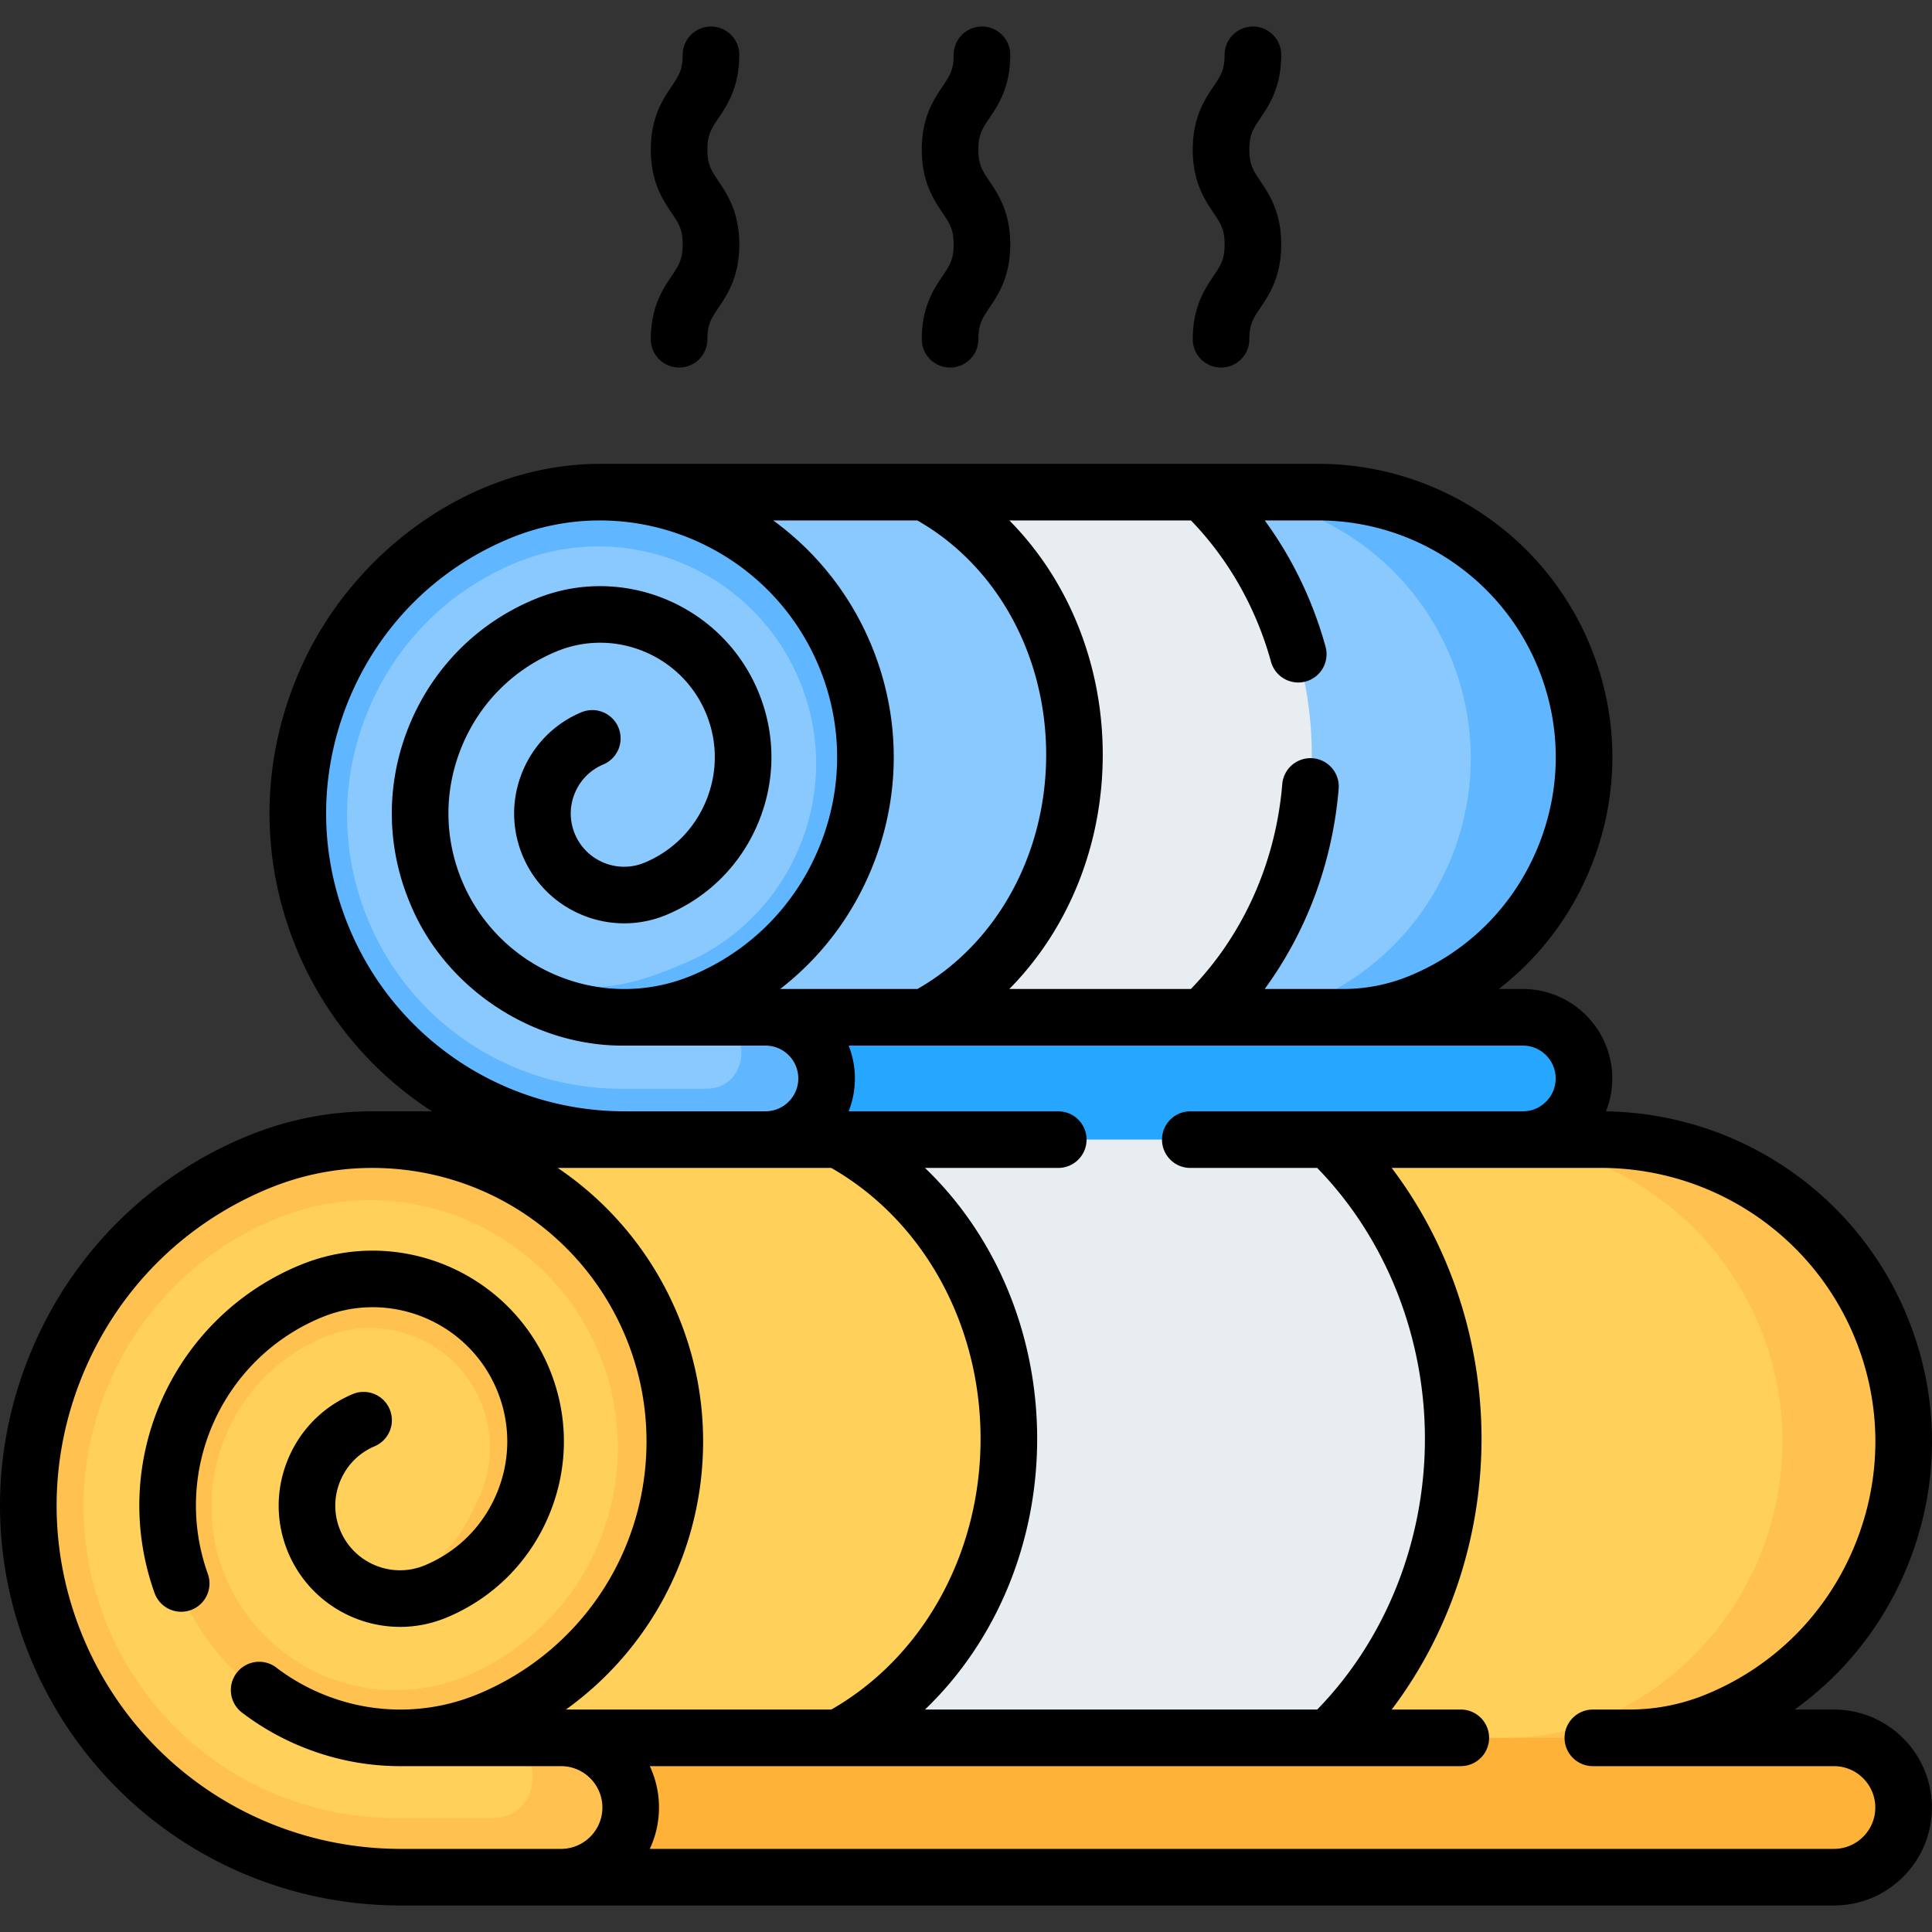 <svg xmlns="http://www.w3.org/2000/svg" width="512" height="512" viewBox="0 0 512.062 512.062"><rect x="0" y="0" width="512.062" height="512.062" fill="#333333" stroke="none"/><path fill="#8ac9fe" d="M127.821 140.896s-49.594 28.338-43.511 89.608c9.318 38.118 40.659 64.376 88.376 66.07l123.691-10.457 52.591-16.21a53.8 53.8 0 0 0 20.349-4.139c35.727-14.881 55.75-51.755 40.827-87.5-11.102-26.593-32.175-45.786-59.294-46.212l-25.506-1.336-6.59-.001-27.763 7.454-45.923-7.454-86.689.338c.001.002-21.626 6.118-30.558 9.839"/><path fill="#60b7ff" d="M419.824 200.934c0 27.49-16.25 53.62-43.16 64.84-6.5 2.7-13.41 4.09-20.35 4.13l-21.31 5.76-8.69-5.76c6.94-.04 13.85-1.43 20.35-4.13 26.91-11.22 43.16-37.35 43.16-64.84 0-9-1.75-18.16-5.43-26.98-10.9-26.1-35.81-42.19-62.38-43.18l28.51-.05v.01c27.12.43 52.77 16.63 63.87 43.22 3.68 8.819 5.43 17.98 5.43 26.98"/><path fill="#e8edf2" d="M347.686 200.32c0 27.649-11.189 52.526-28.923 69.592l-33.982 6.521-39.695-6.521c23.484-12.479 39.69-38.949 39.69-69.592 0-30.651-16.214-57.129-39.706-69.6h73.685c17.742 17.066 28.931 41.944 28.931 69.6"/><path fill="#26a6fe" d="M202.875 269.909h200.739c8.952 0 16.209 7.257 16.209 16.209s-7.257 16.209-16.209 16.209l-92.265 12.318-108.474-12.318z"/><path fill="#60b7ff" d="M186.434 268.143c17.45-7.34 31.03-21.03 38.25-38.59 7.25-17.64 7.2-37.02-.13-54.59-15.16-36.3-57.02-53.54-93.31-38.43-21.22 8.84-37.73 25.45-46.49 46.76-8.76 21.32-8.7 44.74.16 65.97 13.47 32.26 44.74 53.06 79.73 53.06l18.771 6.674 19.459-6.674c4.48 0 8.53-1.81 11.46-4.75.731-.755.696-.748.85-.92.01 0 .01-.01.01-.01 4.694-5.995 3.599-9.952 3.89-10.53 0-8.95-7.26-16.2-16.21-16.2h-16q.476-.011.943.007c11.99.483 11.321 18.643-.679 18.643h-22.494c-29.41 0-55.71-17.49-67.03-44.61-7.44-17.83-7.49-37.51-.13-55.42s21.23-31.86 39.05-39.29c29.29-12.2 63.08 1.72 75.31 31.03 5.92 14.17 5.95 29.81.1 44.05-5.84 14.23-16.86 25.31-31.02 31.21-9.41 3.923-20.264 7.911-29.959 4.972-1.114 3.175-2.202 6.293-3.918 9.262a55.9 55.9 0 0 0 17.516 2.806c8.131-.03 16.241-2.03 21.871-4.43"/><path fill="#ffd15b" d="M62.952 313.632s-60.357 46.113-49.567 102.08C24 459.135 59.703 489.048 114.062 490.978l188.906-11.912 122.91-18.466a61.3 61.3 0 0 0 23.181-4.715c40.699-16.952 63.509-58.959 46.51-99.678-12.647-30.294-36.653-52.158-67.546-52.643l-29.056-1.522-46.507-.001-53.562 11.192-75.379-11.192-125.754.385c-.001 0-24.638 6.968-34.813 11.206"/><path fill="#ffc250" d="M506.595 382.026c0 31.316-18.512 61.082-49.167 73.864a61.4 61.4 0 0 1-23.182 4.705l-24.276 6.562-9.899-6.562a61.3 61.3 0 0 0 23.182-4.705c30.655-12.782 49.167-42.548 49.167-73.864 0-10.253-1.994-20.688-6.186-30.735-12.417-29.733-40.794-48.062-71.062-49.19l32.478-.057v.011c30.894.49 60.114 18.945 72.759 49.235 4.193 10.049 6.186 20.484 6.186 30.736"/><path fill="#e8edf2" d="M385.417 381.328c0 31.497-12.746 59.837-32.948 79.278l-60.724 10.181-68.208-10.181c26.752-14.215 45.213-44.37 45.213-79.278 0-34.917-18.47-65.08-45.232-79.287h128.94c20.213 19.441 32.959 47.781 32.959 79.287"/><path fill="#feb237" d="M148.452 460.601H488.13c10.198 0 18.465 8.267 18.465 18.465s-8.267 18.465-18.465 18.465H148.451z"/><path fill="#ffc250" d="M141.969 401.722c4.808-11.711 4.773-24.583-.091-36.249-10.048-24.059-37.73-35.508-61.789-25.586-.068.023-.125.034-.182.057-15.834 6.596-28.16 18.99-34.688 34.893-6.539 15.903-4.018 31.13 2.6 46.965 7.017 16.826 20.938 29.926 38.185 35.953l-2.349 2.293a63.7 63.7 0 0 0 21.155 3.588c9.261-.034 18.5-2.312 24.914-5.046 19.879-8.362 35.349-23.957 43.573-43.961 8.259-20.095 8.202-42.172-.148-62.188-17.27-41.352-64.956-60.991-106.297-43.779-24.173 10.071-42.981 28.992-52.96 53.268-9.979 24.287-9.911 50.967.182 75.151 15.345 36.75 50.967 60.445 90.827 60.445h43.551a18.36 18.36 0 0 0 13.055-5.411c.833-.86.793-.852.968-1.048.011 0 .011-.011.011-.011 5.348-6.829 4.1-11.337 4.432-11.996 0-10.196-8.27-18.455-18.466-18.455h-18.227a17 17 0 0 1 1.074.008c13.659.551 12.897 21.238-.773 21.238H104.9c-33.503 0-63.464-19.924-76.359-50.819-8.476-20.312-8.532-42.731-.148-63.133s24.185-36.294 44.485-44.758c33.367-13.898 71.859 1.959 85.791 35.349 6.744 16.142 6.778 33.959.114 50.181-6.653 16.211-19.206 28.833-35.337 35.554a48.38 48.38 0 0 1-34.62 1.014l-.125-.045c-13.055-4.557-23.581-14.468-28.889-27.181-4.99-11.973-5.024-25.187-.091-37.217 4.933-12.007 14.228-21.36 26.167-26.349.023-.011.034-.011.057-.022 16.131-6.71 34.722.957 41.455 17.088 3.258 7.803 3.281 16.416.057 24.253-2.766 6.738-7.515 15.091-13.755 19.359.662 4.257 1.504 8.389 2.032 12.563.228-.088.457-.17.684-.264 11.653-4.855 20.732-13.991 25.551-25.702"/><path d="M85.075 349.228q.04-.013.077-.028c18.101-7.539 38.978 1.062 46.54 19.175 3.655 8.755 3.678 18.421.062 27.217-3.613 8.794-10.421 15.644-19.169 19.287l-.008.004c-8.71 3.618-18.746-.518-22.383-9.231a17 17 0 0 1-.029-13.093c1.738-4.23 5.011-7.524 9.217-9.275a7.502 7.502 0 0 0-5.768-13.848c-7.908 3.294-14.061 9.481-17.323 17.421-3.263 7.938-3.24 16.666.062 24.574 5.144 12.321 17.118 19.763 29.702 19.763 4.095 0 8.255-.789 12.265-2.455l.034-.012c12.45-5.187 22.137-14.929 27.275-27.433 5.138-12.502 5.104-26.245-.095-38.698-10.716-25.67-40.263-37.889-65.941-27.324-.071.027-.144.047-.214.077-33.886 14.125-50.762 52.275-38.418 86.854a7.495 7.495 0 0 0 9.584 4.542 7.5 7.5 0 0 0 4.542-9.585c-9.649-27.033 3.523-56.854 29.988-67.932"/><path d="M486.074 453.101h-10.418c13.156-9.432 23.463-22.373 29.781-37.747 8.889-21.63 8.831-45.406-.163-66.948-13.431-32.19-44.706-53.305-79.619-53.852a23.6 23.6 0 0 0 1.668-8.718c0-13.073-10.636-23.71-23.709-23.71h-6.375c10.622-8.213 18.975-19.095 24.225-31.871 7.896-19.214 7.845-40.335-.145-59.472-11.938-28.623-39.764-47.37-70.794-47.841H158.743c-34.981.134-67.258 24.746-80.203 56.914-9.542 23.221-9.479 48.744.176 71.87 7.52 18.014 20.145 32.738 35.792 42.824H98.664c-11.542-.001-22.83 2.262-33.524 6.727-26.071 10.864-46.354 31.269-57.118 57.459-10.763 26.194-10.694 54.987.198 81.073 16.555 39.651 54.995 65.222 98.001 65.222h379.854c6.93 0 13.447-2.701 18.354-7.606 4.905-4.906 7.606-11.424 7.606-18.354-.001-14.319-11.646-25.97-25.961-25.97m-73.751-167.265c0 4.802-3.907 8.709-8.709 8.709-.039 0-.077.005-.116.006h-88.014c-4.143 0-7.5 3.357-7.5 7.5s3.357 7.5 7.5 7.5h33.628c18.156 18.601 28.552 44.687 28.552 71.779 0 27.1-10.389 53.161-28.545 71.771H245.162c18.686-17.895 29.73-43.866 29.73-71.771 0-27.912-11.046-53.886-29.735-71.779h35.328c4.143 0 7.5-3.357 7.5-7.5s-3.357-7.5-7.5-7.5h-55.567a23.6 23.6 0 0 0 1.667-8.715c0-3.075-.595-6.011-1.665-8.71h178.695c4.801 0 8.708 3.907 8.708 8.71M149.989 453.101c22.558-16.181 36.365-42.404 36.365-71.09 0-11.57-2.271-22.878-6.749-33.61-6.75-16.163-17.925-29.492-31.783-38.851h72.503c24.372 13.948 39.576 41.376 39.566 71.779.009 30.393-15.189 57.819-39.554 71.771h-70.348zm80.863-282.318c-5.677-13.598-14.791-24.741-25.915-32.841h38.196c21.075 12.003 34.143 35.724 34.143 62.096 0 26.318-13.067 50.074-34.12 62.088h-36.385c10.622-8.213 18.975-19.095 24.225-31.871 7.897-19.214 7.845-40.335-.144-59.472m176.625 5.779c6.445 15.439 6.485 32.482.112 47.99-6.372 15.506-18.378 27.584-33.806 34.01a46.1 46.1 0 0 1-17.515 3.562l-.017.001h-21.055c11.142-15.237 18.005-33.613 19.611-53.119a7.5 7.5 0 0 0-14.949-1.231c-1.708 20.746-10.301 39.964-24.222 54.35h-48.12c15.606-15.79 24.758-38.091 24.758-62.088 0-24.035-9.14-46.319-24.745-62.096h48.125c9.965 10.3 17.283 23.195 21.208 37.441a7.503 7.503 0 0 0 9.223 5.239 7.5 7.5 0 0 0 5.238-9.223c-3.352-12.168-8.835-23.509-16.105-33.457h15.071c25.08.364 47.546 15.513 57.188 38.621M165.852 294.544c-32.132.109-60.932-18.972-73.294-48.597-8.111-19.429-8.162-40.875-.143-60.39 8.018-19.512 23.126-34.711 42.542-42.798 31.912-13.294 68.723 1.871 82.053 33.803 6.445 15.439 6.485 32.482.112 47.99-6.372 15.506-18.378 27.584-33.806 34.01a46.3 46.3 0 0 1-33.107.971c-12.53-4.337-22.653-13.84-27.745-26.045-4.781-11.451-4.812-24.091-.087-35.591 4.724-11.494 13.629-20.46 25.071-25.219 15.428-6.423 33.213.907 39.656 16.34 3.114 7.46 3.134 15.696.054 23.191-3.079 7.493-8.879 13.33-16.332 16.434-7.181 2.989-15.46-.423-18.459-7.608a14 14 0 0 1-.023-10.792 13.98 13.98 0 0 1 7.595-7.645 7.501 7.501 0 0 0-5.768-13.848c-7.168 2.986-12.745 8.594-15.702 15.791-2.956 7.194-2.937 15.104.057 22.272 4.662 11.167 15.517 17.912 26.922 17.912 3.722 0 7.503-.719 11.146-2.235 11.155-4.646 19.835-13.376 24.438-24.579 4.604-11.202 4.572-23.516-.086-34.673-9.604-23.005-36.086-33.955-59.098-24.471-15.226 6.261-27.074 18.175-33.346 33.429-6.248 15.206-6.205 31.923.119 47.069 9.164 22.576 32.535 38.084 56.878 37.865.564-.017 36.824 0 37.376-.006 4.802 0 8.709 3.907 8.709 8.71 0 4.802-3.907 8.709-8.709 8.709-.282.012-36.743.015-37.023.001m-59.334 195.487c-37.029.123-70.212-21.865-84.457-56.001-9.348-22.39-9.406-47.104-.165-69.592 9.24-22.485 26.652-40.001 49.027-49.32 8.859-3.698 18.207-5.571 27.74-5.567 29.439 0 55.778 17.519 67.099 44.629 3.711 8.892 5.592 18.255 5.592 27.832 0 29.398-17.484 55.676-44.626 66.98a53.74 53.74 0 0 1-38.506 1.051 54.2 54.2 0 0 1-14.99-8.065 7.5 7.5 0 0 0-10.512 1.416 7.5 7.5 0 0 0 1.416 10.512 69.1 69.1 0 0 0 19.088 10.28 68.6 68.6 0 0 0 23.294 3.916h42.176c6.046 0 10.965 4.919 10.965 10.965s-4.919 10.965-10.965 10.965zm387.302-3.214a10.9 10.9 0 0 1-7.746 3.214H172.223c1.56-3.333 2.437-7.048 2.437-10.965s-.877-7.631-2.437-10.965h214.951c4.143 0 7.5-3.357 7.5-7.5s-3.357-7.5-7.5-7.5h-18.313c15.26-20.157 23.804-45.562 23.804-71.771 0-26.201-8.549-51.623-23.808-71.779h56.514c28.975.43 54.921 17.94 66.061 44.635 7.45 17.845 7.496 37.543.131 55.467-7.365 17.922-21.241 31.882-39.074 39.31a53.6 53.6 0 0 1-20.347 4.139l-.017.001h-9.952c-4.143 0-7.5 3.357-7.5 7.5s3.357 7.5 7.5 7.5h63.9c6.043 0 10.96 4.921 10.96 10.97a10.88 10.88 0 0 1-3.213 7.744M244.31 89.916c0 4.143 3.357 7.5 7.5 7.5s7.5-3.357 7.5-7.5c0-3.994 1.047-5.552 2.948-8.378 2.321-3.452 5.501-8.18 5.501-16.748s-3.18-13.298-5.501-16.75c-1.901-2.826-2.948-4.384-2.948-8.379 0-3.996 1.047-5.553 2.948-8.381 2.321-3.452 5.501-8.18 5.501-16.749 0-4.143-3.357-7.5-7.5-7.5s-7.5 3.357-7.5 7.5c0 3.995-1.047 5.552-2.948 8.379-2.321 3.453-5.501 8.181-5.501 16.751 0 8.569 3.18 13.298 5.501 16.75 1.901 2.827 2.948 4.384 2.948 8.379s-1.047 5.551-2.948 8.377c-2.322 3.452-5.501 8.18-5.501 16.749m71.818 0c0 4.143 3.357 7.5 7.5 7.5s7.5-3.357 7.5-7.5c0-3.995 1.047-5.552 2.948-8.378 2.321-3.452 5.5-8.18 5.5-16.748s-3.179-13.297-5.5-16.749c-1.901-2.827-2.948-4.385-2.948-8.38s1.047-5.554 2.948-8.381c2.321-3.452 5.5-8.18 5.5-16.749 0-4.143-3.357-7.5-7.5-7.5s-7.5 3.357-7.5 7.5c0 3.995-1.047 5.553-2.948 8.38-2.321 3.452-5.5 8.181-5.5 16.75s3.179 13.297 5.5 16.749c1.901 2.827 2.948 4.385 2.948 8.38 0 3.994-1.047 5.551-2.947 8.377-2.321 3.452-5.501 8.18-5.501 16.749m-143.636 0c0 4.143 3.357 7.5 7.5 7.5s7.5-3.357 7.5-7.5c0-3.995 1.047-5.552 2.948-8.378 2.321-3.452 5.5-8.18 5.5-16.748s-3.179-13.297-5.5-16.749c-1.901-2.827-2.948-4.385-2.948-8.38s1.047-5.554 2.948-8.381c2.321-3.452 5.5-8.18 5.5-16.749 0-4.143-3.357-7.5-7.5-7.5s-7.5 3.357-7.5 7.5c0 3.995-1.047 5.553-2.948 8.38-2.321 3.452-5.5 8.181-5.5 16.75s3.179 13.297 5.5 16.749c1.901 2.827 2.948 4.385 2.948 8.38 0 3.994-1.047 5.551-2.947 8.377-2.321 3.452-5.501 8.18-5.501 16.749"/></svg>